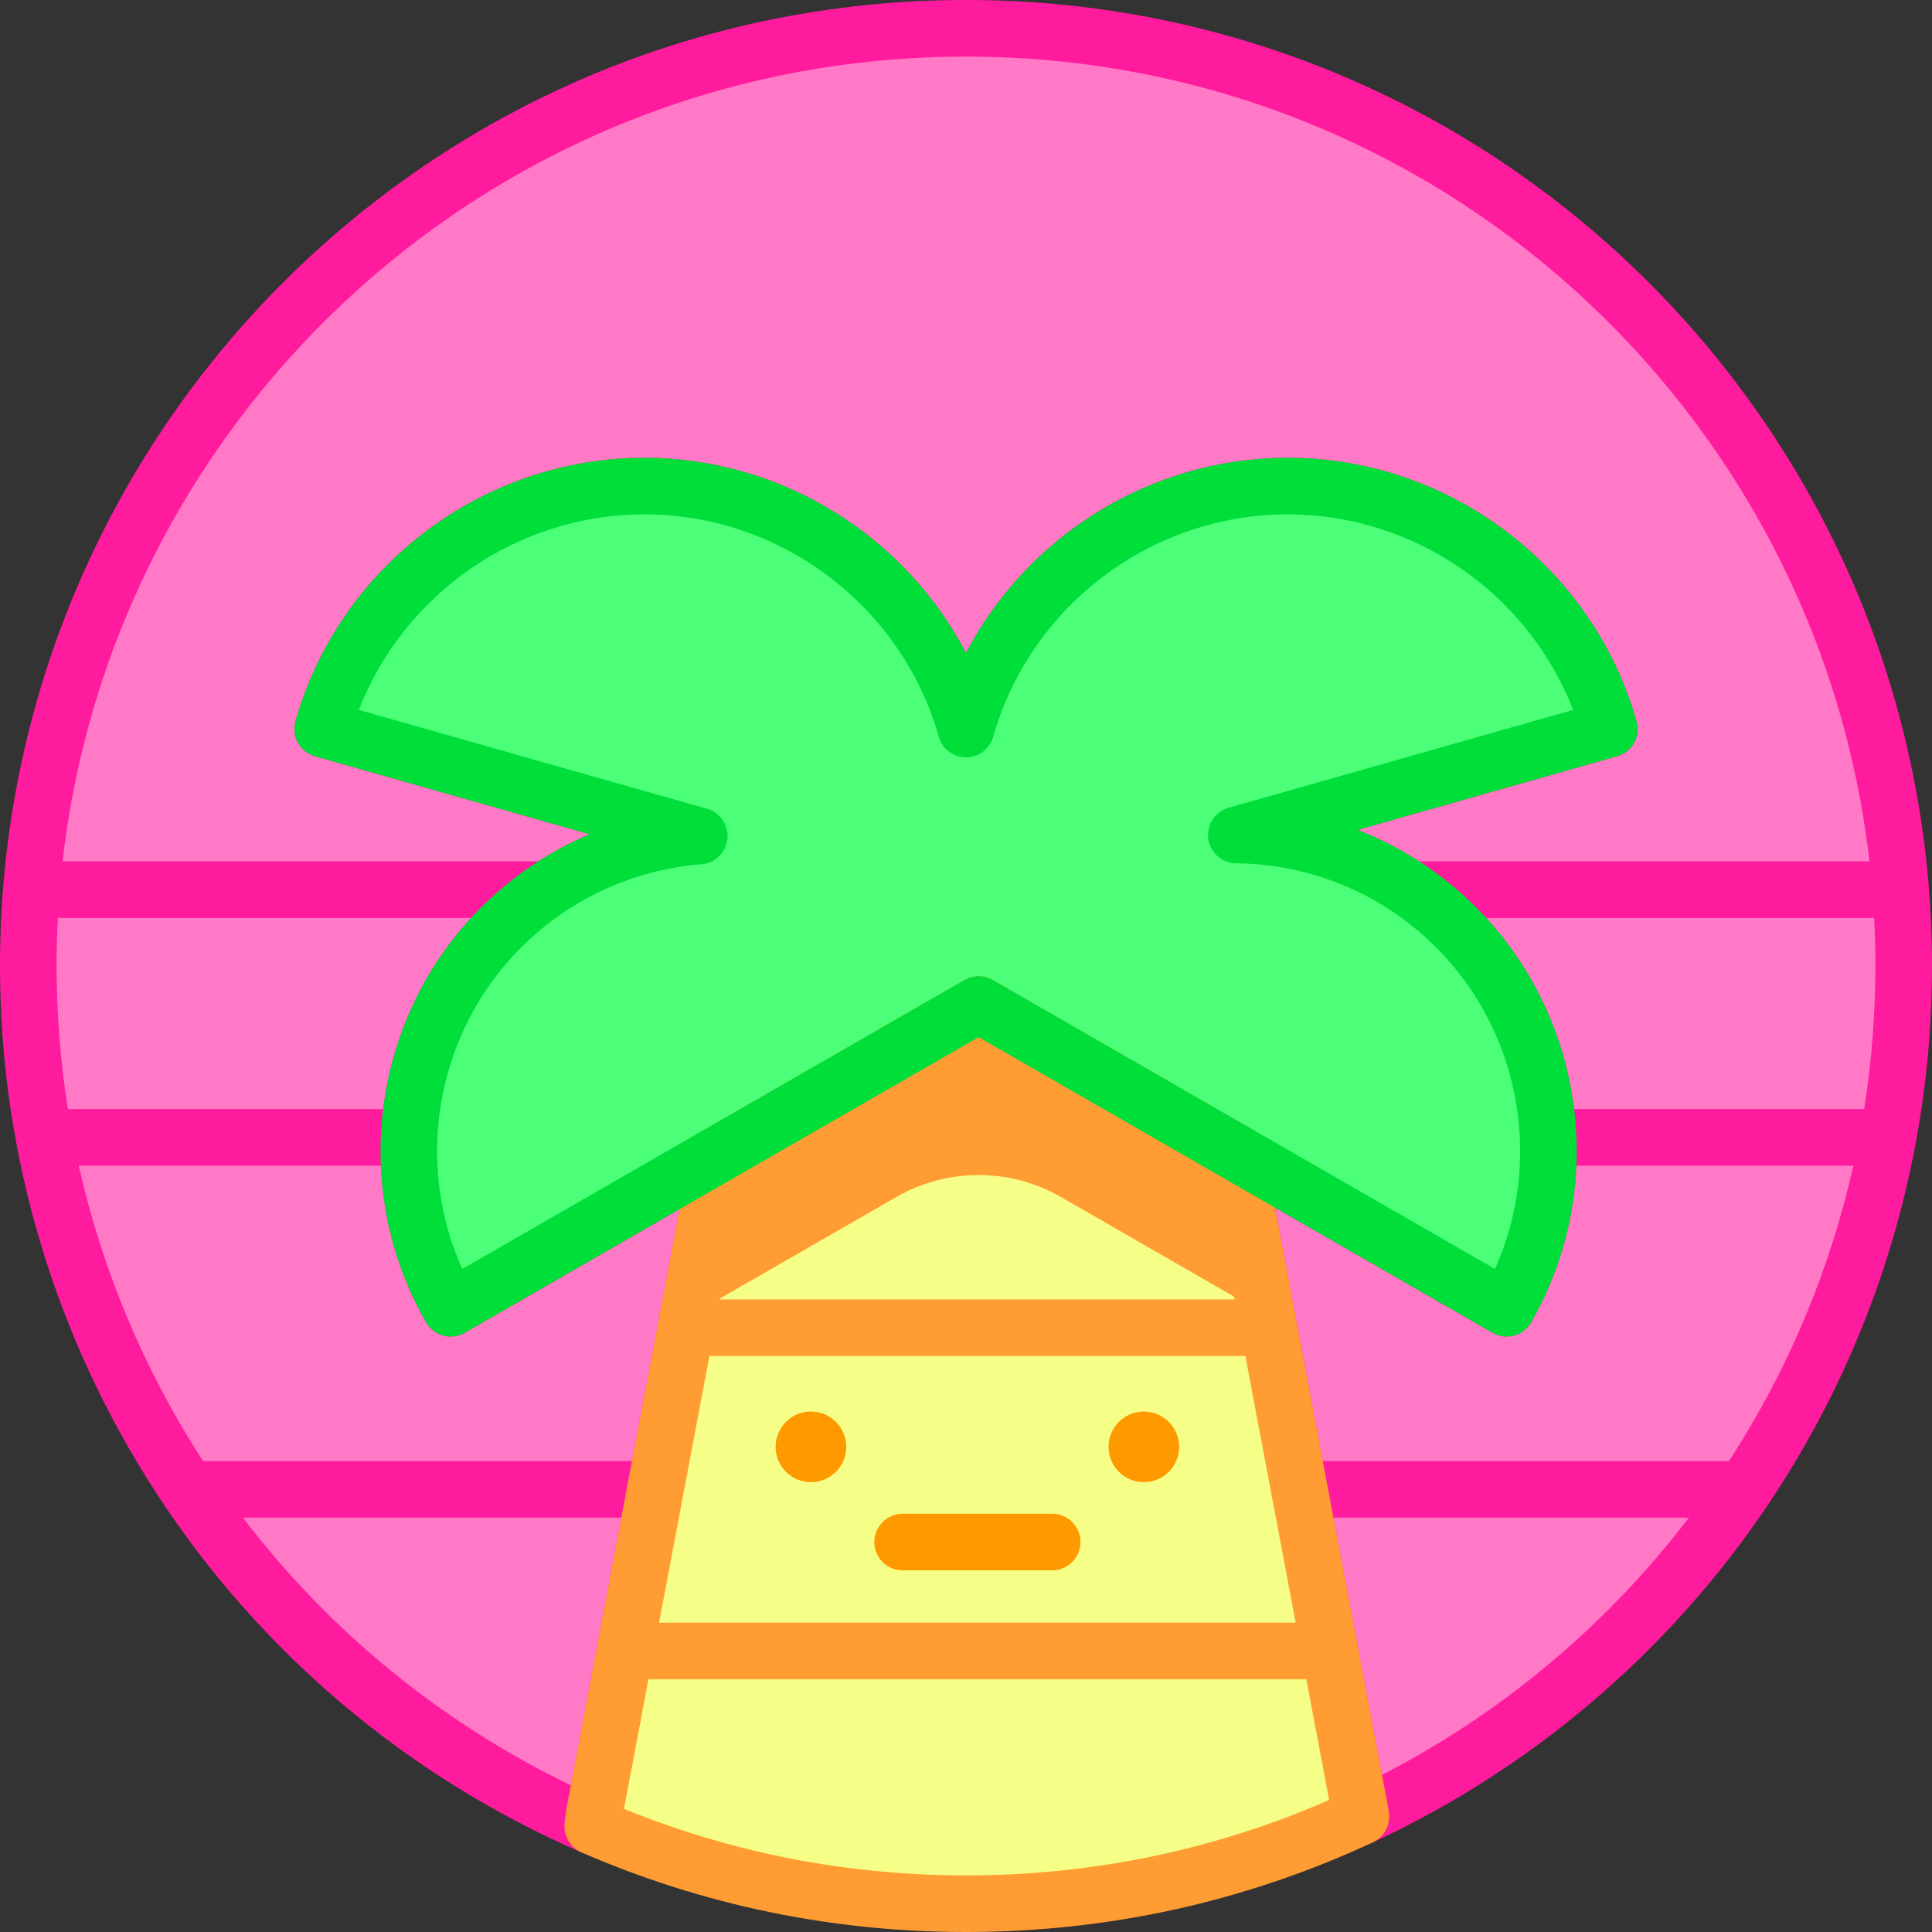 <?xml version="1.0" encoding="UTF-8" standalone="no"?>
<svg
   id="Capa_1"
   enable-background="new 0 0 512 512"
   height="512"
   viewBox="0 0 512 512"
   width="512"
   version="1.1"
   sodipodi:docname="retrowave-palmtree.svg"
   inkscape:version="1.2-dev (9ee32be, 2021-06-19)"
   xmlns:inkscape="http://www.inkscape.org/namespaces/inkscape"
   xmlns:sodipodi="http://sodipodi.sourceforge.net/DTD/sodipodi-0.dtd"
   xmlns="http://www.w3.org/2000/svg"
   xmlns:svg="http://www.w3.org/2000/svg">
  <rect x="0" y="0" width="512" height="512" fill="#333333" stroke="none"/>
  <defs
     id="defs42" />
  <sodipodi:namedview
     id="namedview40"
     pagecolor="#505050"
     bordercolor="#eeeeee"
     borderopacity="1"
     inkscape:pageshadow="0"
     inkscape:pageopacity="0"
     inkscape:pagecheckerboard="0"
     showgrid="false"
     inkscape:zoom="1.2226562"
     inkscape:cx="245.36741"
     inkscape:cy="256"
     inkscape:window-width="1316"
     inkscape:window-height="848"
     inkscape:window-x="0"
     inkscape:window-y="38"
     inkscape:window-maximized="0"
     inkscape:current-layer="g37" />
  <g
     id="g37">
    <path
       d="m504.5 256c0 99.85-58.9 185.95-143.85 225.45-.07-.51-.15-1.03-.25-1.54l-7.99-42.39-16.16-85.66-2.94-15.63-5.81-30.81 71.76 41.29c18.22-31.62 14.13-72.69-12.58-100.13-16.17-16.61-37.55-25.06-59.04-25.3l98.85-28.07c-10.53-37.17-44.7-64.4-85.23-64.4-40.55 0-74.73 27.23-85.26 64.4-10.53-37.17-44.71-64.4-85.26-64.4-40.53 0-74.7 27.23-85.23 64.4l99.82 28.34c-19.52 1.55-38.58 9.9-53.32 25.03-26.7 27.44-30.8 68.51-12.58 100.13l71.03-40.87-5.81 30.81-2.87 15.21-16.16 85.66-7.99 42.39c-.26 1.38-.44 2.76-.54 4.12-88.03-38.23-149.59-125.94-149.59-228.03 0-137.24 111.26-248.5 248.5-248.5s248.5 111.26 248.5 248.5z"
       fill="#ff63ed"
       id="path9"
       style="fill:#ff79c6;fill-opacity:1" />
    <path
       d="m256 0c-142.376 0-256 115.427-256 256 0 101.622 60.106 194.088 154.102 234.909.957.415 1.974.621 2.987.621 1.35 0 2.694-.364 3.881-1.082 2.08-1.257 3.421-3.444 3.6-5.867.08-1.083.225-2.188.43-3.282l32.83-174.069c.543-2.878-.64-5.809-3.027-7.504-2.388-1.696-5.545-1.847-8.083-.386l-64.209 36.945c-12.691-28.181-7.025-61.967 14.872-84.471 12.891-13.232 30.13-21.325 48.542-22.787 3.619-.288 6.512-3.125 6.87-6.738.358-3.612-1.923-6.962-5.415-7.954l-92.272-26.197c11.955-30.857 42.056-51.828 75.634-51.828 36.119 0 68.212 24.239 78.044 58.944.914 3.228 3.861 5.456 7.216 5.456 3.354 0 6.302-2.228 7.216-5.456 9.832-34.706 41.925-58.944 78.044-58.944 33.579 0 63.68 20.972 75.634 51.828l-91.303 25.927c-3.585 1.018-5.878 4.514-5.385 8.208s3.623 6.465 7.35 6.507c15.224.17 29.702 4.764 41.986 13.145.079.055.16.106.24.157 4.108 2.825 7.967 6.076 11.524 9.73 21.902 22.501 27.568 56.288 14.874 84.474l-64.939-37.366c-2.539-1.461-5.695-1.31-8.083.386s-3.57 4.626-3.027 7.504l16.842 89.325c.007.034.012.068.019.102l16.048 85.11c.073.374.13.754.182 1.128.325 2.357 1.75 4.42 3.839 5.56 2.09 1.14 4.597 1.219 6.753.216 89.832-41.772 148.184-131.884 148.184-232.251 0-140.618-113.737-256-256-256zm-104.722 473.119c-34.784-16.785-64.319-41.296-86.912-70.929h100.289zm-28.107-119.909 56.897-32.738-12.584 66.718h-113.678c-15.406-23.754-26.631-50.223-32.933-78.265h80.071c.593 14.313 4.527 28.582 11.988 41.53 2.067 3.587 6.65 4.819 10.239 2.755zm-21.629-59.285h-83.548c-1.972-12.414-2.994-25.086-2.994-37.925 0-4.263.118-8.509.336-12.735h109.511c-13.145 14.316-21.039 32.142-23.305 50.66zm274.551-65.66c-5.146-3.327-10.593-6.117-16.276-8.326l68.723-19.515c3.982-1.131 6.296-5.275 5.167-9.259-11.652-41.13-49.667-69.855-92.446-69.855-36.18 0-68.951 20.529-85.26 51.729-16.308-31.199-49.08-51.729-85.26-51.729-42.779 0-80.794 28.726-92.446 69.855-1.129 3.984 1.185 8.128 5.167 9.259l72.756 20.656c-4.698 2.001-9.21 4.419-13.516 7.184h-126.117c13.564-119.106 114.674-213.264 239.415-213.264 124.746 0 225.852 94.162 239.415 213.265zm-9.86 242.101-12.855-68.176h94.201c-21.749 28.484-49.478 51.766-81.346 68.176zm91.96-83.176h-107.642l-12.659-67.138 57.628 33.159c3.587 2.065 8.171.832 10.238-2.756 7.461-12.949 11.397-27.217 11.991-41.53h73.405c-6.215 27.725-17.31 54.197-32.961 78.265zm35.825-93.265h-76.866c-2.266-18.52-10.16-36.345-23.309-50.66h102.821c.218 4.226.336 8.472.336 12.735 0 12.781-1.009 25.456-2.982 37.925z"
       fill="#e207b9"
       id="path11"
       style="fill:#ff1b9e;fill-opacity:1" />
    <path
       d="m360.65 481.45c-31.81 14.79-67.26 23.05-104.65 23.05-35.15 0-68.6-7.3-98.91-20.47.1-1.36.28-2.74.54-4.12l7.99-42.39h186.79l7.99 42.39c.1.51.18 1.03.25 1.54z"
       fill="#ffff6f"
       id="path13"
       style="fill:#f5ff87;fill-opacity:1" />
    <path
       d="m336.25 351.86h-154.47l2.87-15.21 5.81-30.81 68.89-39.64 68.15 39.22 5.8 30.81h.01z"
       fill="#ffff6f"
       id="path15"
       style="fill:#f5ff87;fill-opacity:1" />
    <path
       d="m333.31 347.23h-.01l-52.12-30c-13.52-7.78-30.15-7.78-43.66 0l-52.87 30.42 5.81-41.81 68.89-39.64 68.15 39.22z"
       fill="#f90"
       id="path17"
       style="fill:#ff9c33;fill-opacity:1" />
    <path
       d="m352.41 437.52h-186.79l16.16-85.66h154.47z"
       fill="#ffff6f"
       id="path19"
       style="fill:#f5ff87;fill-opacity:1" />
    <circle
       cx="303.132"
       cy="383.43"
       fill="#f90"
       r="9.36"
       id="circle21" />
    <g
       id="g25">
      <path
         d="m278.837 416.158h-39.639c-4.142 0-7.5-3.358-7.5-7.5s3.358-7.5 7.5-7.5h39.639c4.143 0 7.5 3.358 7.5 7.5s-3.358 7.5-7.5 7.5z"
         fill="#f90"
         id="path23" />
    </g>
    <circle
       cx="214.902"
       cy="383.43"
       fill="#f90"
       r="9.36"
       id="circle27" />
    <path
       d="m 327.64,221.28 98.85,-28.07 c -10.53,-37.17 -44.7,-64.4 -85.23,-64.4 -40.55,0 -74.73,27.23 -85.26,64.4 -10.53,-37.17 -44.71,-64.4 -85.26,-64.4 -40.53,0 -74.7,27.23 -85.23,64.4 l 99.82,28.34 c -19.52,1.55 -38.58,9.9 -53.32,25.03 -26.7,27.44 -30.8,68.51 -12.58,100.13 l 71.03,-40.87 68.89,-39.64 37.23,21.426 L 327.5,305.42 l 71.76,41.29 c 18.22,-31.62 14.13,-72.69 -12.58,-100.13 -16.17,-16.61 -37.55,-25.06 -59.04,-25.3 z"
       fill="#88f8d8"
       id="path29"
       style="fill:#4bff79;fill-opacity:1"
       sodipodi:nodetypes="ccscsccccccccccc" />
    <path
       d="m368.08 480.425c-.089-.646-.192-1.305-.31-1.904l-7.99-42.387c0-.001 0-.002 0-.003l-16.158-85.651c0-.002 0-.004-.001-.006l-2.94-15.63c-.024-.125-.051-.25-.08-.373l-5.73-30.438c-.404-2.153-1.73-4.021-3.629-5.113l-68.15-39.22c-2.315-1.333-5.166-1.334-7.482 0l-68.89 39.64c-1.898 1.092-3.224 2.959-3.629 5.111l-8.68 46.019v.001l-16.16 85.659v.003l-7.99 42.389c-.31 1.647-.528 3.314-.649 4.957-.234 3.179 1.567 6.159 4.491 7.43 32.208 13.995 66.491 21.091 101.897 21.091 37.645 0 73.918-7.99 107.813-23.75 2.986-1.388 4.717-4.562 4.267-7.825zm-170.889-169.805 62.159-35.767 61.418 35.346 5.162 27.419c.023.125.05.249.079.371l1.198 6.371h-136.379zm-9.193 48.74h142.035l13.331 70.66h-168.697zm68.002 137.64c-31.406 0-61.87-5.928-90.637-17.626l6.476-34.354h174.353l6.032 32.001c-30.38 13.26-62.723 19.979-96.224 19.979z"
       fill="#f90"
       id="path31"
       style="fill:#ff9c33;fill-opacity:1" />
    <g
       id="g35">
      <path
         d="m399.253 354.211c-1.27 0-2.555-.322-3.733-1.001l-136.17-78.357-136.18 78.357c-3.586 2.065-8.172.832-10.239-2.756-20.248-35.139-14.613-80.004 13.703-109.105 8.496-8.721 18.568-15.576 29.583-20.269l-72.756-20.656c-3.983-1.131-6.296-5.275-5.167-9.259 11.652-41.13 49.667-69.855 92.446-69.855 36.18 0 68.952 20.529 85.26 51.729 16.309-31.199 49.08-51.729 85.26-51.729 42.779 0 80.794 28.726 92.446 69.855 1.129 3.984-1.185 8.128-5.167 9.259l-68.723 19.515c12.01 4.667 22.979 11.899 32.237 21.409 28.321 29.095 33.956 73.961 13.704 109.106-1.387 2.409-3.91 3.757-6.504 3.757zm-139.903-95.511c1.292 0 2.583.333 3.741 1l133.089 76.586c12.694-28.186 7.028-61.972-14.874-84.474-14.236-14.624-33.325-22.804-53.75-23.032-3.727-.042-6.856-2.813-7.35-6.507s1.8-7.189 5.385-8.208l91.303-25.927c-11.954-30.856-42.055-51.828-75.634-51.828-36.119 0-68.212 24.239-78.044 58.944-.914 3.228-3.861 5.456-7.216 5.456s-6.302-2.228-7.216-5.456c-9.832-34.706-41.924-58.944-78.044-58.944-33.579 0-63.68 20.971-75.634 51.828l92.272 26.197c3.492.991 5.773 4.341 5.415 7.954-.357 3.613-3.251 6.45-6.87 6.738-18.412 1.462-35.651 9.555-48.542 22.787-21.897 22.504-27.563 56.29-14.872 84.471l133.099-76.585c1.159-.667 2.451-1 3.742-1z"
         fill="#007ea8"
         id="path33"
         style="fill:#00de39;fill-opacity:1" />
    </g>
  </g>
</svg>
